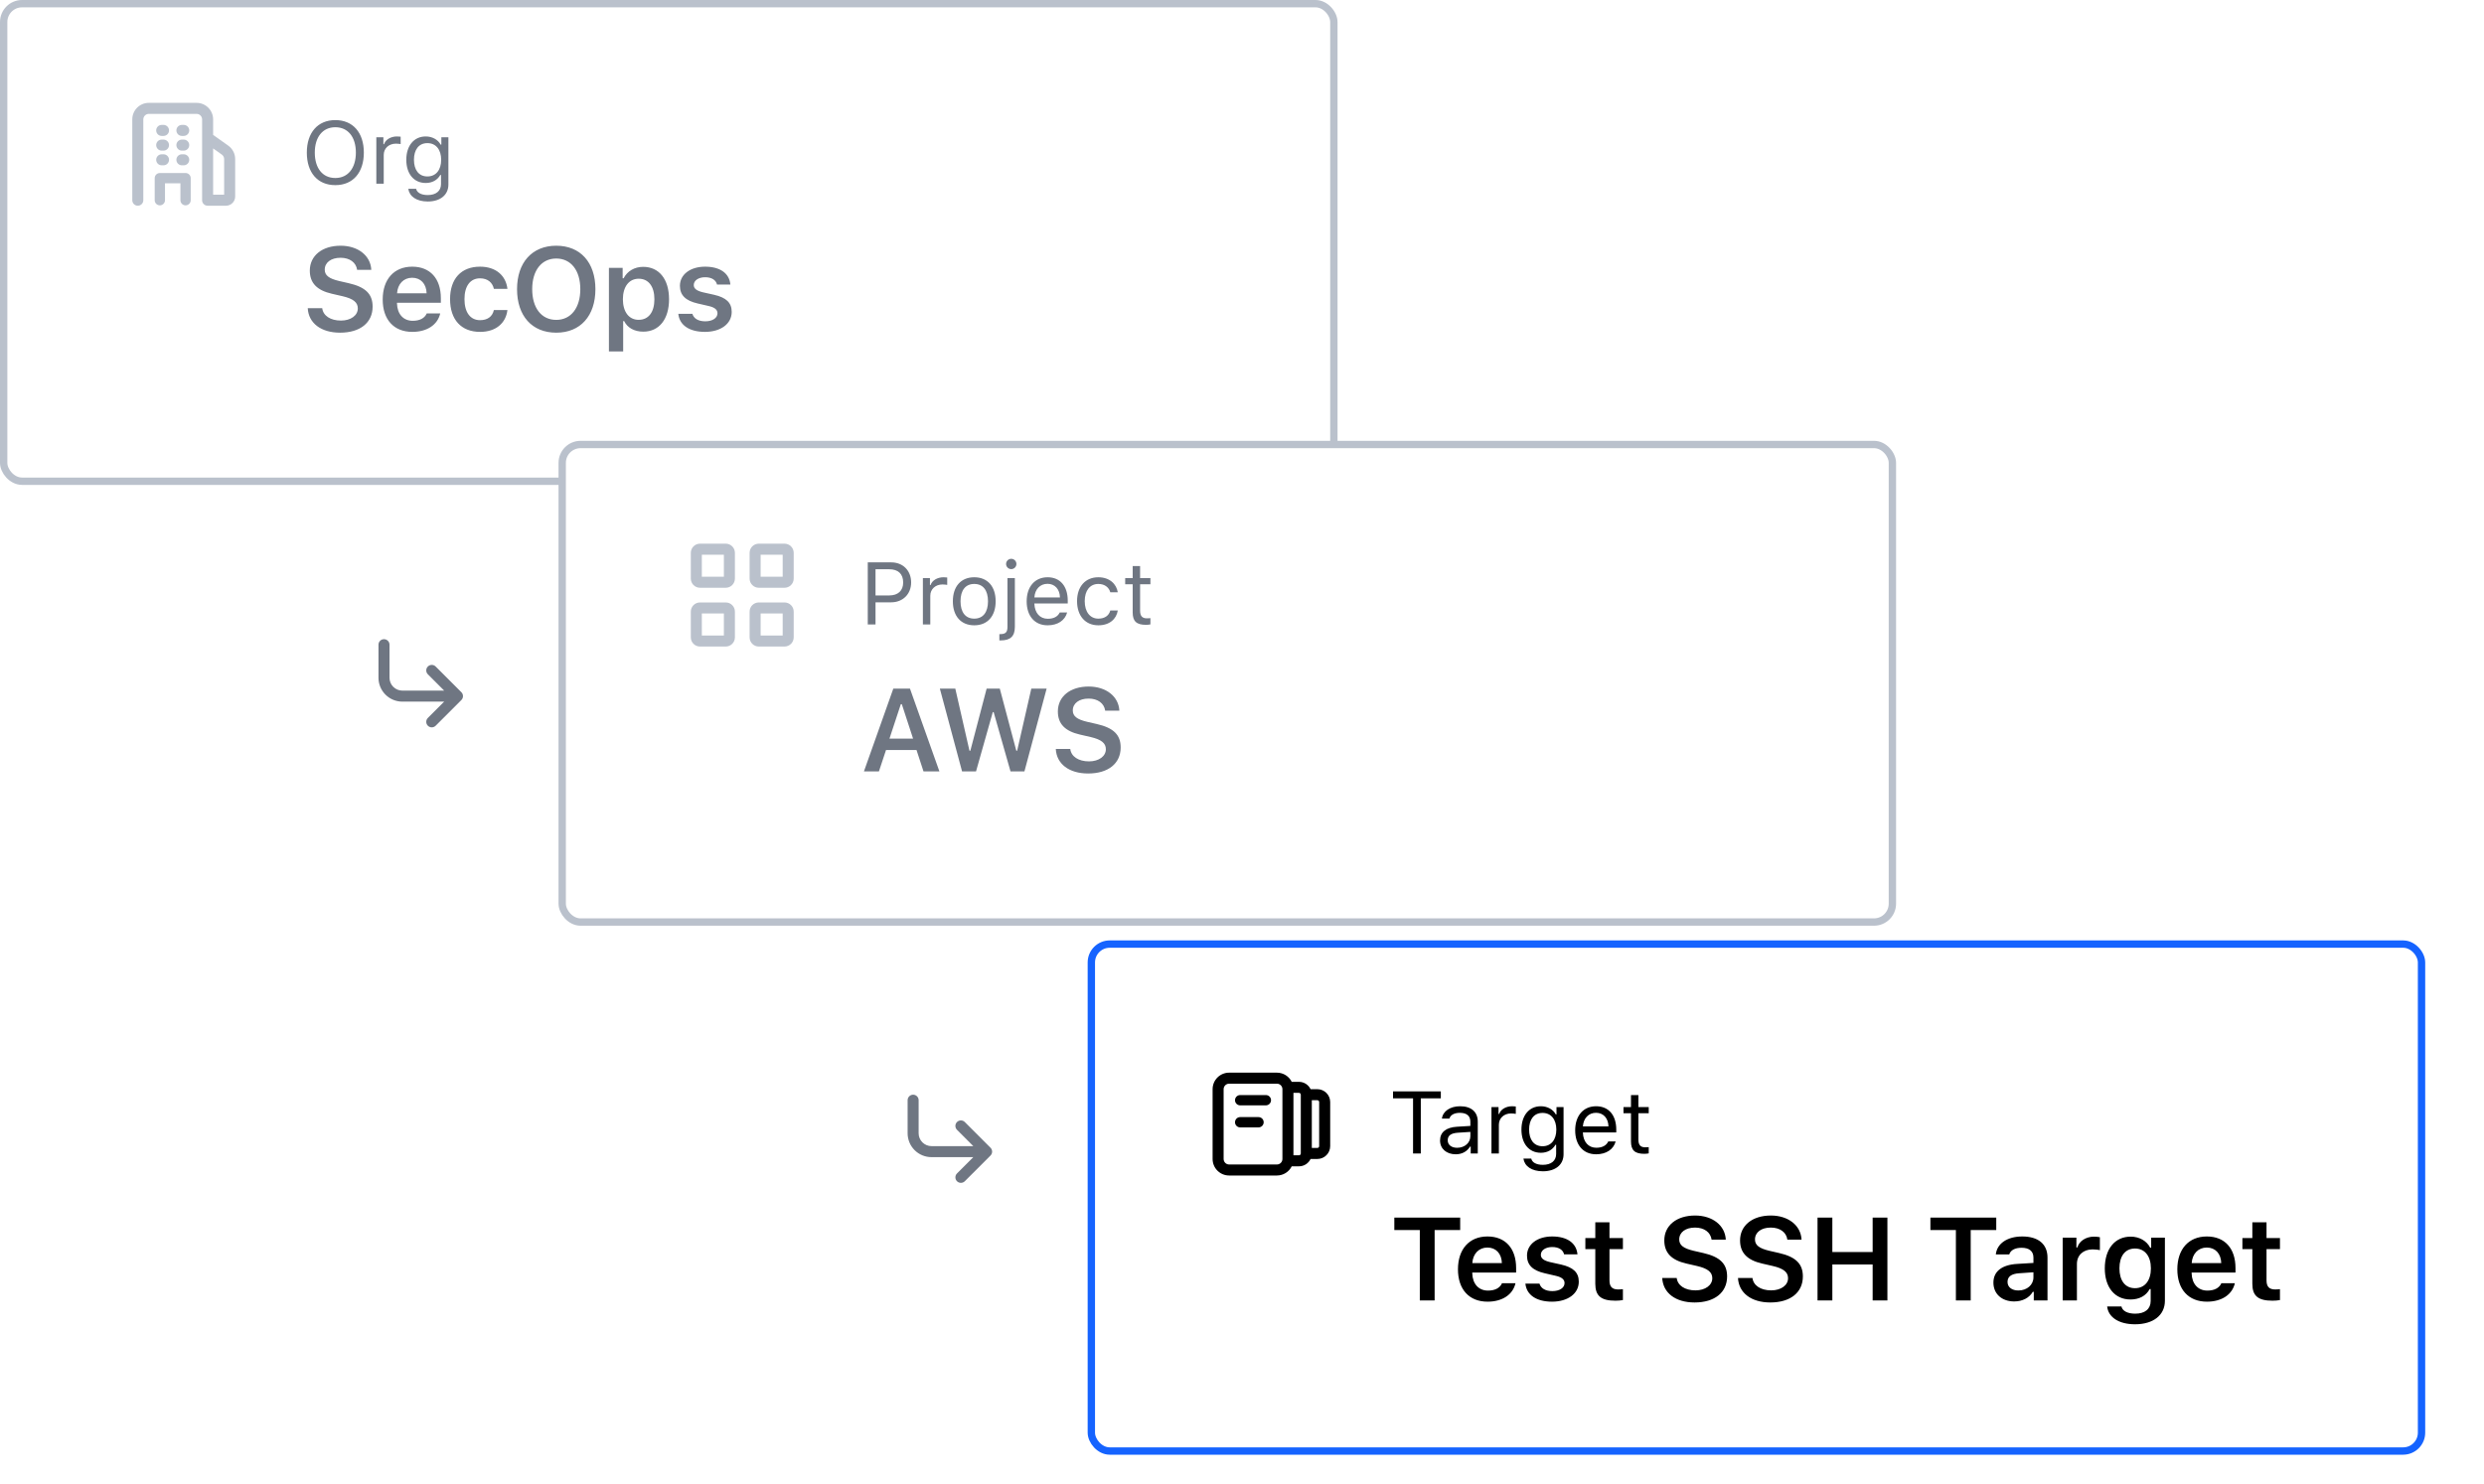 <svg width="338" height="202" viewBox="0 0 338 202" fill="none" xmlns="http://www.w3.org/2000/svg">
<rect x="0.5" y="0.5" width="181" height="65" rx="2.5" fill="white"/>
<path fill-rule="evenodd" clip-rule="evenodd" d="M18 16.25C18 15.007 19.007 14 20.25 14H26.75C27.993 14 29 15.007 29 16.25V18.362L31.051 19.815C31.646 20.236 32 20.921 32 21.651L32 26.75C32 27.44 31.44 28 30.75 28H28.25C28.042 28 27.854 27.915 27.718 27.779C27.583 27.643 27.5 27.456 27.5 27.25V16.25C27.5 15.836 27.164 15.5 26.75 15.5H20.25C19.836 15.5 19.5 15.836 19.5 16.25V27.25C19.5 27.664 19.164 28 18.75 28C18.336 28 18 27.664 18 27.25V16.25ZM29 26.5V20.2L30.184 21.039C30.382 21.179 30.5 21.407 30.5 21.651L30.5 26.5H29Z" fill="#BAC1CC"/>
<path d="M21.75 23.55C21.363 23.55 21.05 23.863 21.05 24.25V27.25C21.05 27.636 21.363 27.95 21.75 27.95C22.137 27.95 22.45 27.636 22.45 27.25V24.95H24.55V27.25C24.55 27.636 24.863 27.95 25.25 27.95C25.637 27.95 25.95 27.636 25.95 27.25V24.25C25.95 23.863 25.637 23.55 25.25 23.55H21.75Z" fill="#BAC1CC"/>
<path d="M21.25 17.75C21.25 17.336 21.586 17 22 17H22.25C22.664 17 23 17.336 23 17.75C23 18.164 22.664 18.5 22.25 18.5H22C21.586 18.5 21.25 18.164 21.25 17.75Z" fill="#BAC1CC"/>
<path d="M24.75 17C24.336 17 24 17.336 24 17.75C24 18.164 24.336 18.5 24.75 18.5H25C25.414 18.5 25.75 18.164 25.75 17.75C25.75 17.336 25.414 17 25 17H24.75Z" fill="#BAC1CC"/>
<path d="M21.25 19.75C21.25 19.336 21.586 19 22 19H22.25C22.664 19 23 19.336 23 19.75C23 20.164 22.664 20.5 22.25 20.5H22C21.586 20.5 21.25 20.164 21.25 19.75Z" fill="#BAC1CC"/>
<path d="M24.75 19C24.336 19 24 19.336 24 19.75C24 20.164 24.336 20.5 24.75 20.5H25C25.414 20.5 25.75 20.164 25.75 19.75C25.75 19.336 25.414 19 25 19H24.75Z" fill="#BAC1CC"/>
<path d="M21.25 21.75C21.25 21.336 21.586 21 22 21H22.25C22.664 21 23 21.336 23 21.75C23 22.164 22.664 22.5 22.25 22.5H22C21.586 22.5 21.25 22.164 21.25 21.75Z" fill="#BAC1CC"/>
<path d="M24.75 21C24.336 21 24 21.336 24 21.75C24 22.164 24.336 22.5 24.75 22.5H25C25.414 22.5 25.75 22.164 25.75 21.75C25.75 21.336 25.414 21 25 21H24.75Z" fill="#BAC1CC"/>
<path d="M45.629 16.346C43.238 16.346 41.75 18.051 41.75 20.77C41.75 23.477 43.203 25.199 45.629 25.199C48.043 25.199 49.508 23.471 49.508 20.77C49.508 18.057 48.031 16.346 45.629 16.346ZM45.629 17.318C47.357 17.318 48.424 18.654 48.424 20.77C48.424 22.867 47.363 24.227 45.629 24.227C43.871 24.227 42.834 22.867 42.834 20.77C42.834 18.654 43.906 17.318 45.629 17.318ZM51.207 25H52.215V21.086C52.215 20.195 52.912 19.551 53.873 19.551C54.072 19.551 54.435 19.586 54.518 19.609V18.602C54.389 18.584 54.178 18.572 54.014 18.572C53.176 18.572 52.449 19.006 52.262 19.621H52.168V18.684H51.207V25ZM58.203 27.426C59.926 27.426 61.016 26.523 61.016 25.111V18.684H60.055V19.686H59.961C59.598 19.006 58.818 18.572 57.934 18.572C56.31 18.572 55.285 19.855 55.285 21.748C55.285 23.641 56.299 24.906 57.934 24.906C58.801 24.906 59.516 24.514 59.914 23.816H60.008V25.059C60.008 25.99 59.334 26.547 58.203 26.547C57.295 26.547 56.732 26.213 56.621 25.697H55.555C55.707 26.74 56.68 27.426 58.203 27.426ZM58.156 24.016C56.984 24.016 56.328 23.125 56.328 21.748C56.328 20.371 56.984 19.48 58.156 19.48C59.322 19.48 60.031 20.371 60.031 21.748C60.031 23.125 59.328 24.016 58.156 24.016Z" fill="#6F7682"/>
<path d="M41.875 41.945C41.977 43.984 43.688 45.281 46.273 45.281C49.008 45.281 50.703 43.922 50.703 41.734C50.703 40.023 49.742 39.07 47.453 38.547L46.156 38.25C44.758 37.922 44.188 37.477 44.188 36.703C44.188 35.727 45.047 35.086 46.344 35.086C47.578 35.086 48.453 35.719 48.594 36.727H50.523C50.43 34.797 48.719 33.445 46.352 33.445C43.828 33.445 42.156 34.805 42.156 36.836C42.156 38.508 43.117 39.516 45.164 39.984L46.625 40.32C48.07 40.656 48.688 41.156 48.688 41.977C48.688 42.938 47.727 43.633 46.398 43.633C44.969 43.633 43.969 42.977 43.844 41.945H41.875ZM58.066 42.664C57.785 43.305 57.121 43.664 56.16 43.664C54.886 43.664 54.066 42.758 54.019 41.312V41.211H59.988V40.594C59.988 37.914 58.527 36.297 56.089 36.297C53.613 36.297 52.074 38.023 52.074 40.766C52.074 43.5 53.589 45.172 56.105 45.172C58.121 45.172 59.55 44.203 59.902 42.664H58.066ZM56.082 37.805C57.246 37.805 58.011 38.625 58.05 39.922H54.027C54.113 38.641 54.925 37.805 56.082 37.805ZM69.046 39.312C68.843 37.547 67.515 36.297 65.319 36.297C62.749 36.297 61.241 37.945 61.241 40.711C61.241 43.508 62.757 45.172 65.327 45.172C67.491 45.172 68.835 43.969 69.046 42.203H67.202C66.999 43.102 66.327 43.578 65.319 43.578C63.999 43.578 63.202 42.523 63.202 40.711C63.202 38.93 63.991 37.883 65.319 37.883C66.382 37.883 67.022 38.484 67.202 39.312H69.046ZM75.69 33.445C72.417 33.445 70.354 35.719 70.354 39.359C70.354 42.992 72.385 45.281 75.69 45.281C78.979 45.281 81.018 42.992 81.018 39.359C81.018 35.719 78.971 33.445 75.69 33.445ZM75.69 35.188C77.69 35.188 78.963 36.805 78.963 39.359C78.963 41.898 77.698 43.539 75.69 43.539C73.659 43.539 72.417 41.898 72.417 39.359C72.417 36.805 73.69 35.188 75.69 35.188ZM87.514 36.32C86.342 36.32 85.35 36.906 84.858 37.875H84.725V36.461H82.858V47.836H84.795V43.703H84.928C85.365 44.609 86.311 45.141 87.537 45.141C89.693 45.141 91.037 43.445 91.037 40.734C91.037 38 89.678 36.32 87.514 36.32ZM86.904 43.531C85.584 43.531 84.764 42.461 84.756 40.734C84.764 39.008 85.592 37.938 86.912 37.938C88.24 37.938 89.045 38.984 89.045 40.734C89.045 42.484 88.248 43.531 86.904 43.531ZM92.517 38.898C92.517 40.18 93.291 40.93 94.931 41.305L96.447 41.656C97.259 41.844 97.627 42.156 97.627 42.641C97.627 43.289 96.947 43.734 95.97 43.734C95.002 43.734 94.4 43.344 94.213 42.711H92.298C92.447 44.25 93.791 45.172 95.923 45.172C98.056 45.172 99.564 44.086 99.564 42.453C99.564 41.195 98.806 40.5 97.173 40.125L95.666 39.789C94.806 39.586 94.4 39.281 94.4 38.797C94.4 38.164 95.064 37.734 95.947 37.734C96.853 37.734 97.423 38.125 97.564 38.727H99.384C99.244 37.188 97.97 36.297 95.939 36.297C93.923 36.297 92.517 37.367 92.517 38.898Z" fill="#6F7682"/>
<rect x="0.5" y="0.5" width="181" height="65" rx="2.5" stroke="#BAC1CC"/>
<path d="M51.5 87.75C51.5 87.336 51.836 87 52.25 87C52.664 87 53 87.336 53 87.75V92.25C53 92.714 53.184 93.159 53.513 93.487C53.841 93.816 54.286 94 54.75 94H60.439L58.22 91.78C57.927 91.487 57.927 91.013 58.22 90.72C58.513 90.427 58.987 90.427 59.28 90.72L62.78 94.22C63.073 94.513 63.073 94.987 62.78 95.28L59.28 98.78C58.987 99.073 58.513 99.073 58.22 98.78C57.927 98.487 57.927 98.013 58.22 97.72L60.439 95.5H54.75C53.888 95.5 53.061 95.158 52.452 94.548C51.842 93.939 51.5 93.112 51.5 92.25V87.75Z" fill="#6F7682"/>
<rect x="76.5" y="60.5" width="181" height="65" rx="2.5" fill="white"/>
<path fill-rule="evenodd" clip-rule="evenodd" d="M95.25 74C94.56 74 94 74.56 94 75.25V78.75C94 79.44 94.56 80 95.25 80H98.75C99.44 80 100 79.44 100 78.75V75.25C100 74.56 99.44 74 98.75 74H95.25ZM95.5 78.5V75.5H98.5V78.5H95.5Z" fill="#BAC1CC"/>
<path fill-rule="evenodd" clip-rule="evenodd" d="M103.25 74C102.56 74 102 74.56 102 75.25V78.75C102 79.44 102.56 80 103.25 80H106.75C107.44 80 108 79.44 108 78.75V75.25C108 74.56 107.44 74 106.75 74H103.25ZM103.5 78.5V75.5H106.5V78.5H103.5Z" fill="#BAC1CC"/>
<path fill-rule="evenodd" clip-rule="evenodd" d="M102 83.25C102 82.56 102.56 82 103.25 82H106.75C107.44 82 108 82.56 108 83.25V86.75C108 87.44 107.44 88 106.75 88H103.25C102.56 88 102 87.44 102 86.75V83.25ZM103.5 83.5V86.5H106.5V83.5H103.5Z" fill="#BAC1CC"/>
<path fill-rule="evenodd" clip-rule="evenodd" d="M95.25 82C94.56 82 94 82.56 94 83.25V86.75C94 87.44 94.56 88 95.25 88H98.75C99.44 88 100 87.44 100 86.75V83.25C100 82.56 99.44 82 98.75 82H95.25ZM95.5 86.5V83.5H98.5V86.5H95.5Z" fill="#BAC1CC"/>
<path d="M118.078 76.545V85H119.133V81.982H121.26C122.848 81.982 123.979 80.863 123.979 79.281C123.979 77.67 122.871 76.545 121.271 76.545H118.078ZM119.133 77.482H120.996C122.221 77.482 122.895 78.121 122.895 79.281C122.895 80.4 122.197 81.045 120.996 81.045H119.133V77.482ZM125.578 85H126.586V81.086C126.586 80.195 127.283 79.551 128.244 79.551C128.443 79.551 128.807 79.586 128.889 79.609V78.602C128.76 78.584 128.549 78.572 128.385 78.572C127.547 78.572 126.82 79.006 126.633 79.621H126.539V78.684H125.578V85ZM132.568 85.111C134.367 85.111 135.48 83.869 135.48 81.842C135.48 79.809 134.367 78.572 132.568 78.572C130.77 78.572 129.656 79.809 129.656 81.842C129.656 83.869 130.77 85.111 132.568 85.111ZM132.568 84.203C131.373 84.203 130.699 83.336 130.699 81.842C130.699 80.342 131.373 79.481 132.568 79.481C133.764 79.481 134.438 80.342 134.438 81.842C134.438 83.336 133.764 84.203 132.568 84.203ZM137.602 77.465C137.988 77.465 138.305 77.148 138.305 76.762C138.305 76.375 137.988 76.059 137.602 76.059C137.215 76.059 136.898 76.375 136.898 76.762C136.898 77.148 137.215 77.465 137.602 77.465ZM138.094 78.684H137.086V85.328C137.086 86.025 136.852 86.307 136.137 86.307H135.984V87.168H136.16C137.484 87.168 138.094 86.611 138.094 85.311V78.684ZM144.199 83.365C143.936 83.922 143.385 84.221 142.57 84.221C141.498 84.221 140.801 83.43 140.748 82.182V82.135H145.289V81.748C145.289 79.785 144.252 78.572 142.547 78.572C140.812 78.572 139.699 79.861 139.699 81.848C139.699 83.846 140.795 85.111 142.547 85.111C143.93 85.111 144.914 84.443 145.207 83.365H144.199ZM142.535 79.463C143.537 79.463 144.205 80.201 144.229 81.32H140.748C140.824 80.201 141.527 79.463 142.535 79.463ZM152.098 80.617C151.922 79.492 150.984 78.572 149.449 78.572C147.68 78.572 146.555 79.85 146.555 81.818C146.555 83.828 147.686 85.111 149.455 85.111C150.973 85.111 151.916 84.256 152.098 83.096H151.078C150.891 83.811 150.299 84.203 149.449 84.203C148.324 84.203 147.598 83.277 147.598 81.818C147.598 80.389 148.312 79.481 149.449 79.481C150.357 79.481 150.914 79.99 151.078 80.617H152.098ZM154.125 77.049V78.684H153.105V79.527H154.125V83.359C154.125 84.566 154.646 85.047 155.947 85.047C156.146 85.047 156.34 85.023 156.539 84.988V84.139C156.352 84.156 156.252 84.162 156.07 84.162C155.414 84.162 155.133 83.846 155.133 83.102V79.527H156.539V78.684H155.133V77.049H154.125Z" fill="#6F7682"/>
<path d="M125.664 105H127.828L123.82 93.727H121.555L117.555 105H119.594L120.562 102.086H124.711L125.664 105ZM122.578 95.844H122.711L124.242 100.531H121.031L122.578 95.844ZM135.089 96.93H135.207L137.503 105H139.394L142.417 93.727H140.332L138.402 102.188H138.292L136.042 93.727H134.253L132.035 102.188H131.917L129.988 93.727H127.886L130.91 105H132.808L135.089 96.93ZM143.663 101.945C143.765 103.984 145.476 105.281 148.062 105.281C150.796 105.281 152.491 103.922 152.491 101.734C152.491 100.023 151.53 99.07 149.241 98.547L147.944 98.25C146.546 97.922 145.976 97.477 145.976 96.703C145.976 95.727 146.835 95.086 148.132 95.086C149.366 95.086 150.241 95.719 150.382 96.727H152.312C152.218 94.797 150.507 93.445 148.14 93.445C145.616 93.445 143.944 94.805 143.944 96.836C143.944 98.508 144.905 99.516 146.952 99.984L148.413 100.32C149.858 100.656 150.476 101.156 150.476 101.977C150.476 102.938 149.515 103.633 148.187 103.633C146.757 103.633 145.757 102.977 145.632 101.945H143.663Z" fill="#6F7682"/>
<rect x="76.5" y="60.5" width="181" height="65" rx="2.5" stroke="#BAC1CC"/>
<path d="M123.5 149.75C123.5 149.336 123.836 149 124.25 149C124.664 149 125 149.336 125 149.75V154.25C125 154.714 125.184 155.159 125.513 155.487C125.841 155.816 126.286 156 126.75 156H132.439L130.22 153.78C129.927 153.487 129.927 153.013 130.22 152.72C130.513 152.427 130.987 152.427 131.28 152.72L134.78 156.22C135.073 156.513 135.073 156.987 134.78 157.28L131.28 160.78C130.987 161.073 130.513 161.073 130.22 160.78C129.927 160.487 129.927 160.013 130.22 159.72L132.439 157.5H126.75C125.888 157.5 125.061 157.158 124.452 156.548C123.842 155.939 123.5 155.112 123.5 154.25V149.75Z" fill="#6F7682"/>
<g filter="url(#filter0_dd_2102_10234)">
<rect x="149" y="121" width="180" height="68" rx="2" fill="white"/>
<path d="M168.05 141.75C168.05 141.363 168.363 141.05 168.75 141.05H172.25C172.637 141.05 172.95 141.363 172.95 141.75C172.95 142.137 172.637 142.45 172.25 142.45H168.75C168.363 142.45 168.05 142.137 168.05 141.75Z" fill="black"/>
<path d="M168.75 144.05C168.363 144.05 168.05 144.363 168.05 144.75C168.05 145.137 168.363 145.45 168.75 145.45H171.25C171.637 145.45 171.95 145.137 171.95 144.75C171.95 144.363 171.637 144.05 171.25 144.05H168.75Z" fill="black"/>
<path fill-rule="evenodd" clip-rule="evenodd" d="M165 140.25C165 139.007 166.007 138 167.25 138H173.75C174.633 138 175.398 138.509 175.766 139.25H176.75C177.448 139.25 178.051 139.659 178.332 140.25H179.25C180.216 140.25 181 141.034 181 142V148C181 148.966 180.216 149.75 179.25 149.75H178.332C178.051 150.341 177.448 150.75 176.75 150.75H175.766C175.398 151.491 174.633 152 173.75 152H167.25C166.007 152 165 150.993 165 149.75V140.25ZM178.5 148.25H179.25C179.388 148.25 179.5 148.138 179.5 148V142C179.5 141.862 179.388 141.75 179.25 141.75H178.5V148.25ZM176 149.25V140.75H176.75C176.888 140.75 177 140.862 177 141V149C177 149.138 176.888 149.25 176.75 149.25H176ZM167.25 139.5C166.836 139.5 166.5 139.836 166.5 140.25V149.75C166.5 150.164 166.836 150.5 167.25 150.5H173.75C174.164 150.5 174.5 150.164 174.5 149.75V140.25C174.5 139.836 174.164 139.5 173.75 139.5H167.25Z" fill="black"/>
<path d="M193.33 149V141.494H196.055V140.545H189.551V141.494H192.275V149H193.33ZM198.082 149.111C198.926 149.111 199.617 148.742 200.027 148.068H200.121V149H201.082V144.676C201.082 143.363 200.221 142.572 198.68 142.572C197.332 142.572 196.336 143.24 196.201 144.254H197.221C197.361 143.756 197.889 143.469 198.645 143.469C199.588 143.469 200.074 143.896 200.074 144.676V145.25L198.252 145.361C196.781 145.449 195.949 146.1 195.949 147.23C195.949 148.385 196.857 149.111 198.082 149.111ZM198.27 148.227C197.537 148.227 196.992 147.852 196.992 147.207C196.992 146.574 197.414 146.24 198.375 146.176L200.074 146.064V146.645C200.074 147.547 199.307 148.227 198.27 148.227ZM202.945 149H203.953V145.086C203.953 144.195 204.65 143.551 205.611 143.551C205.811 143.551 206.174 143.586 206.256 143.609V142.602C206.127 142.584 205.916 142.572 205.752 142.572C204.914 142.572 204.188 143.006 204 143.621H203.906V142.684H202.945V149ZM209.941 151.426C211.664 151.426 212.754 150.523 212.754 149.111V142.684H211.793V143.686H211.699C211.336 143.006 210.557 142.572 209.672 142.572C208.049 142.572 207.023 143.855 207.023 145.748C207.023 147.641 208.037 148.906 209.672 148.906C210.539 148.906 211.254 148.514 211.652 147.816H211.746V149.059C211.746 149.99 211.072 150.547 209.941 150.547C209.033 150.547 208.471 150.213 208.359 149.697H207.293C207.445 150.74 208.418 151.426 209.941 151.426ZM209.895 148.016C208.723 148.016 208.066 147.125 208.066 145.748C208.066 144.371 208.723 143.48 209.895 143.48C211.061 143.48 211.77 144.371 211.77 145.748C211.77 147.125 211.066 148.016 209.895 148.016ZM218.836 147.365C218.572 147.922 218.021 148.221 217.207 148.221C216.135 148.221 215.438 147.43 215.385 146.182V146.135H219.926V145.748C219.926 143.785 218.889 142.572 217.184 142.572C215.449 142.572 214.336 143.861 214.336 145.848C214.336 147.846 215.432 149.111 217.184 149.111C218.566 149.111 219.551 148.443 219.844 147.365H218.836ZM217.172 143.463C218.174 143.463 218.842 144.201 218.865 145.32H215.385C215.461 144.201 216.164 143.463 217.172 143.463ZM221.93 141.049V142.684H220.91V143.527H221.93V147.359C221.93 148.566 222.451 149.047 223.752 149.047C223.951 149.047 224.145 149.023 224.344 148.988V148.139C224.156 148.156 224.057 148.162 223.875 148.162C223.219 148.162 222.938 147.846 222.938 147.102V143.527H224.344V142.684H222.938V141.049H221.93Z" fill="black"/>
<path d="M195.211 169V159.422H198.688V157.727H189.727V159.422H193.195V169H195.211ZM204.378 166.664C204.097 167.305 203.433 167.664 202.472 167.664C201.199 167.664 200.378 166.758 200.332 165.312V165.211H206.3V164.594C206.3 161.914 204.839 160.297 202.402 160.297C199.925 160.297 198.386 162.023 198.386 164.766C198.386 167.5 199.902 169.172 202.417 169.172C204.433 169.172 205.863 168.203 206.214 166.664H204.378ZM202.394 161.805C203.558 161.805 204.324 162.625 204.363 163.922H200.339C200.425 162.641 201.238 161.805 202.394 161.805ZM207.78 162.898C207.78 164.18 208.554 164.93 210.194 165.305L211.71 165.656C212.522 165.844 212.89 166.156 212.89 166.641C212.89 167.289 212.21 167.734 211.233 167.734C210.265 167.734 209.663 167.344 209.476 166.711H207.562C207.71 168.25 209.054 169.172 211.187 169.172C213.319 169.172 214.827 168.086 214.827 166.453C214.827 165.195 214.069 164.5 212.437 164.125L210.929 163.789C210.069 163.586 209.663 163.281 209.663 162.797C209.663 162.164 210.327 161.734 211.21 161.734C212.116 161.734 212.687 162.125 212.827 162.727H214.647C214.507 161.188 213.233 160.297 211.202 160.297C209.187 160.297 207.78 161.367 207.78 162.898ZM217.073 158.367V160.516H215.721V162.023H217.073V166.734C217.073 168.383 217.854 169.039 219.815 169.039C220.19 169.039 220.549 169.008 220.831 168.953V167.469C220.596 167.492 220.448 167.508 220.174 167.508C219.362 167.508 219.003 167.125 219.003 166.273V162.023H220.831V160.516H219.003V158.367H217.073ZM226.181 165.945C226.283 167.984 227.994 169.281 230.58 169.281C233.314 169.281 235.009 167.922 235.009 165.734C235.009 164.023 234.048 163.07 231.759 162.547L230.463 162.25C229.064 161.922 228.494 161.477 228.494 160.703C228.494 159.727 229.353 159.086 230.65 159.086C231.884 159.086 232.759 159.719 232.9 160.727H234.83C234.736 158.797 233.025 157.445 230.658 157.445C228.134 157.445 226.463 158.805 226.463 160.836C226.463 162.508 227.423 163.516 229.47 163.984L230.931 164.32C232.377 164.656 232.994 165.156 232.994 165.977C232.994 166.938 232.033 167.633 230.705 167.633C229.275 167.633 228.275 166.977 228.15 165.945H226.181ZM236.489 165.945C236.591 167.984 238.302 169.281 240.888 169.281C243.622 169.281 245.318 167.922 245.318 165.734C245.318 164.023 244.357 163.07 242.068 162.547L240.771 162.25C239.372 161.922 238.802 161.477 238.802 160.703C238.802 159.727 239.661 159.086 240.958 159.086C242.193 159.086 243.068 159.719 243.208 160.727H245.138C245.044 158.797 243.333 157.445 240.966 157.445C238.443 157.445 236.771 158.805 236.771 160.836C236.771 162.508 237.732 163.516 239.778 163.984L241.239 164.32C242.685 164.656 243.302 165.156 243.302 165.977C243.302 166.938 242.341 167.633 241.013 167.633C239.583 167.633 238.583 166.977 238.458 165.945H236.489ZM256.821 169V157.727H254.813V162.414H249.329V157.727H247.313V169H249.329V164.109H254.813V169H256.821ZM268.156 169V159.422H271.632V157.727H262.672V159.422H266.14V169H268.156ZM274.073 169.141C275.191 169.141 276.128 168.656 276.605 167.828H276.738V169H278.605V163.164C278.605 161.359 277.37 160.297 275.175 160.297C273.144 160.297 271.73 161.25 271.573 162.742H273.402C273.581 162.156 274.191 161.836 275.081 161.836C276.128 161.836 276.691 162.312 276.691 163.164V163.898L274.488 164.031C272.409 164.148 271.245 165.047 271.245 166.578C271.245 168.141 272.425 169.141 274.073 169.141ZM274.644 167.648C273.784 167.648 273.167 167.219 273.167 166.484C273.167 165.773 273.675 165.375 274.761 165.305L276.691 165.172V165.867C276.691 166.883 275.816 167.648 274.644 167.648ZM280.671 169H282.608V164.039C282.608 162.836 283.483 162.055 284.741 162.055C285.069 162.055 285.585 162.109 285.733 162.164V160.398C285.553 160.352 285.21 160.32 284.928 160.32C283.827 160.32 282.905 160.945 282.671 161.789H282.538V160.461H280.671V169ZM290.51 172.25C293.002 172.25 294.58 171.008 294.58 169.047V160.461H292.713V161.828H292.58C292.112 160.898 291.096 160.32 289.932 160.32C287.752 160.32 286.401 162.023 286.401 164.641C286.401 167.203 287.744 168.875 289.901 168.875C291.088 168.875 292.018 168.375 292.51 167.453H292.643V169.078C292.643 170.164 291.869 170.805 290.541 170.805C289.479 170.805 288.791 170.422 288.666 169.82H286.721C286.877 171.289 288.315 172.25 290.51 172.25ZM290.51 167.336C289.158 167.336 288.393 166.289 288.393 164.633C288.393 162.984 289.158 161.938 290.51 161.938C291.854 161.938 292.674 162.984 292.674 164.641C292.674 166.289 291.862 167.336 290.51 167.336ZM302.263 166.664C301.982 167.305 301.318 167.664 300.357 167.664C299.084 167.664 298.263 166.758 298.217 165.312V165.211H304.185V164.594C304.185 161.914 302.724 160.297 300.287 160.297C297.81 160.297 296.271 162.023 296.271 164.766C296.271 167.5 297.787 169.172 300.302 169.172C302.318 169.172 303.748 168.203 304.099 166.664H302.263ZM300.279 161.805C301.443 161.805 302.209 162.625 302.248 163.922H298.224C298.31 162.641 299.123 161.805 300.279 161.805ZM306.478 158.367V160.516H305.126V162.023H306.478V166.734C306.478 168.383 307.259 169.039 309.22 169.039C309.595 169.039 309.954 169.008 310.236 168.953V167.469C310.001 167.492 309.853 167.508 309.579 167.508C308.767 167.508 308.408 167.125 308.408 166.273V162.023H310.236V160.516H308.408V158.367H306.478Z" fill="black"/>
<rect x="148.5" y="120.5" width="181" height="69" rx="2.5" stroke="#1563FF"/>
</g>
<defs>
<filter id="filter0_dd_2102_10234" x="140" y="116" width="198" height="86" filterUnits="userSpaceOnUse" color-interpolation-filters="sRGB">
<feFlood flood-opacity="0" result="BackgroundImageFix"/>
<feColorMatrix in="SourceAlpha" type="matrix" values="0 0 0 0 0 0 0 0 0 0 0 0 0 0 0 0 0 0 127 0" result="hardAlpha"/>
<feOffset dy="4"/>
<feGaussianBlur stdDeviation="2"/>
<feColorMatrix type="matrix" values="0 0 0 0 0 0 0 0 0 0 0 0 0 0 0 0 0 0 0.1 0"/>
<feBlend mode="normal" in2="BackgroundImageFix" result="effect1_dropShadow_2102_10234"/>
<feColorMatrix in="SourceAlpha" type="matrix" values="0 0 0 0 0 0 0 0 0 0 0 0 0 0 0 0 0 0 127 0" result="hardAlpha"/>
<feOffset dy="4"/>
<feGaussianBlur stdDeviation="4"/>
<feColorMatrix type="matrix" values="0 0 0 0 0 0 0 0 0 0 0 0 0 0 0 0 0 0 0.05 0"/>
<feBlend mode="normal" in2="effect1_dropShadow_2102_10234" result="effect2_dropShadow_2102_10234"/>
<feBlend mode="normal" in="SourceGraphic" in2="effect2_dropShadow_2102_10234" result="shape"/>
</filter>
</defs>
</svg>
